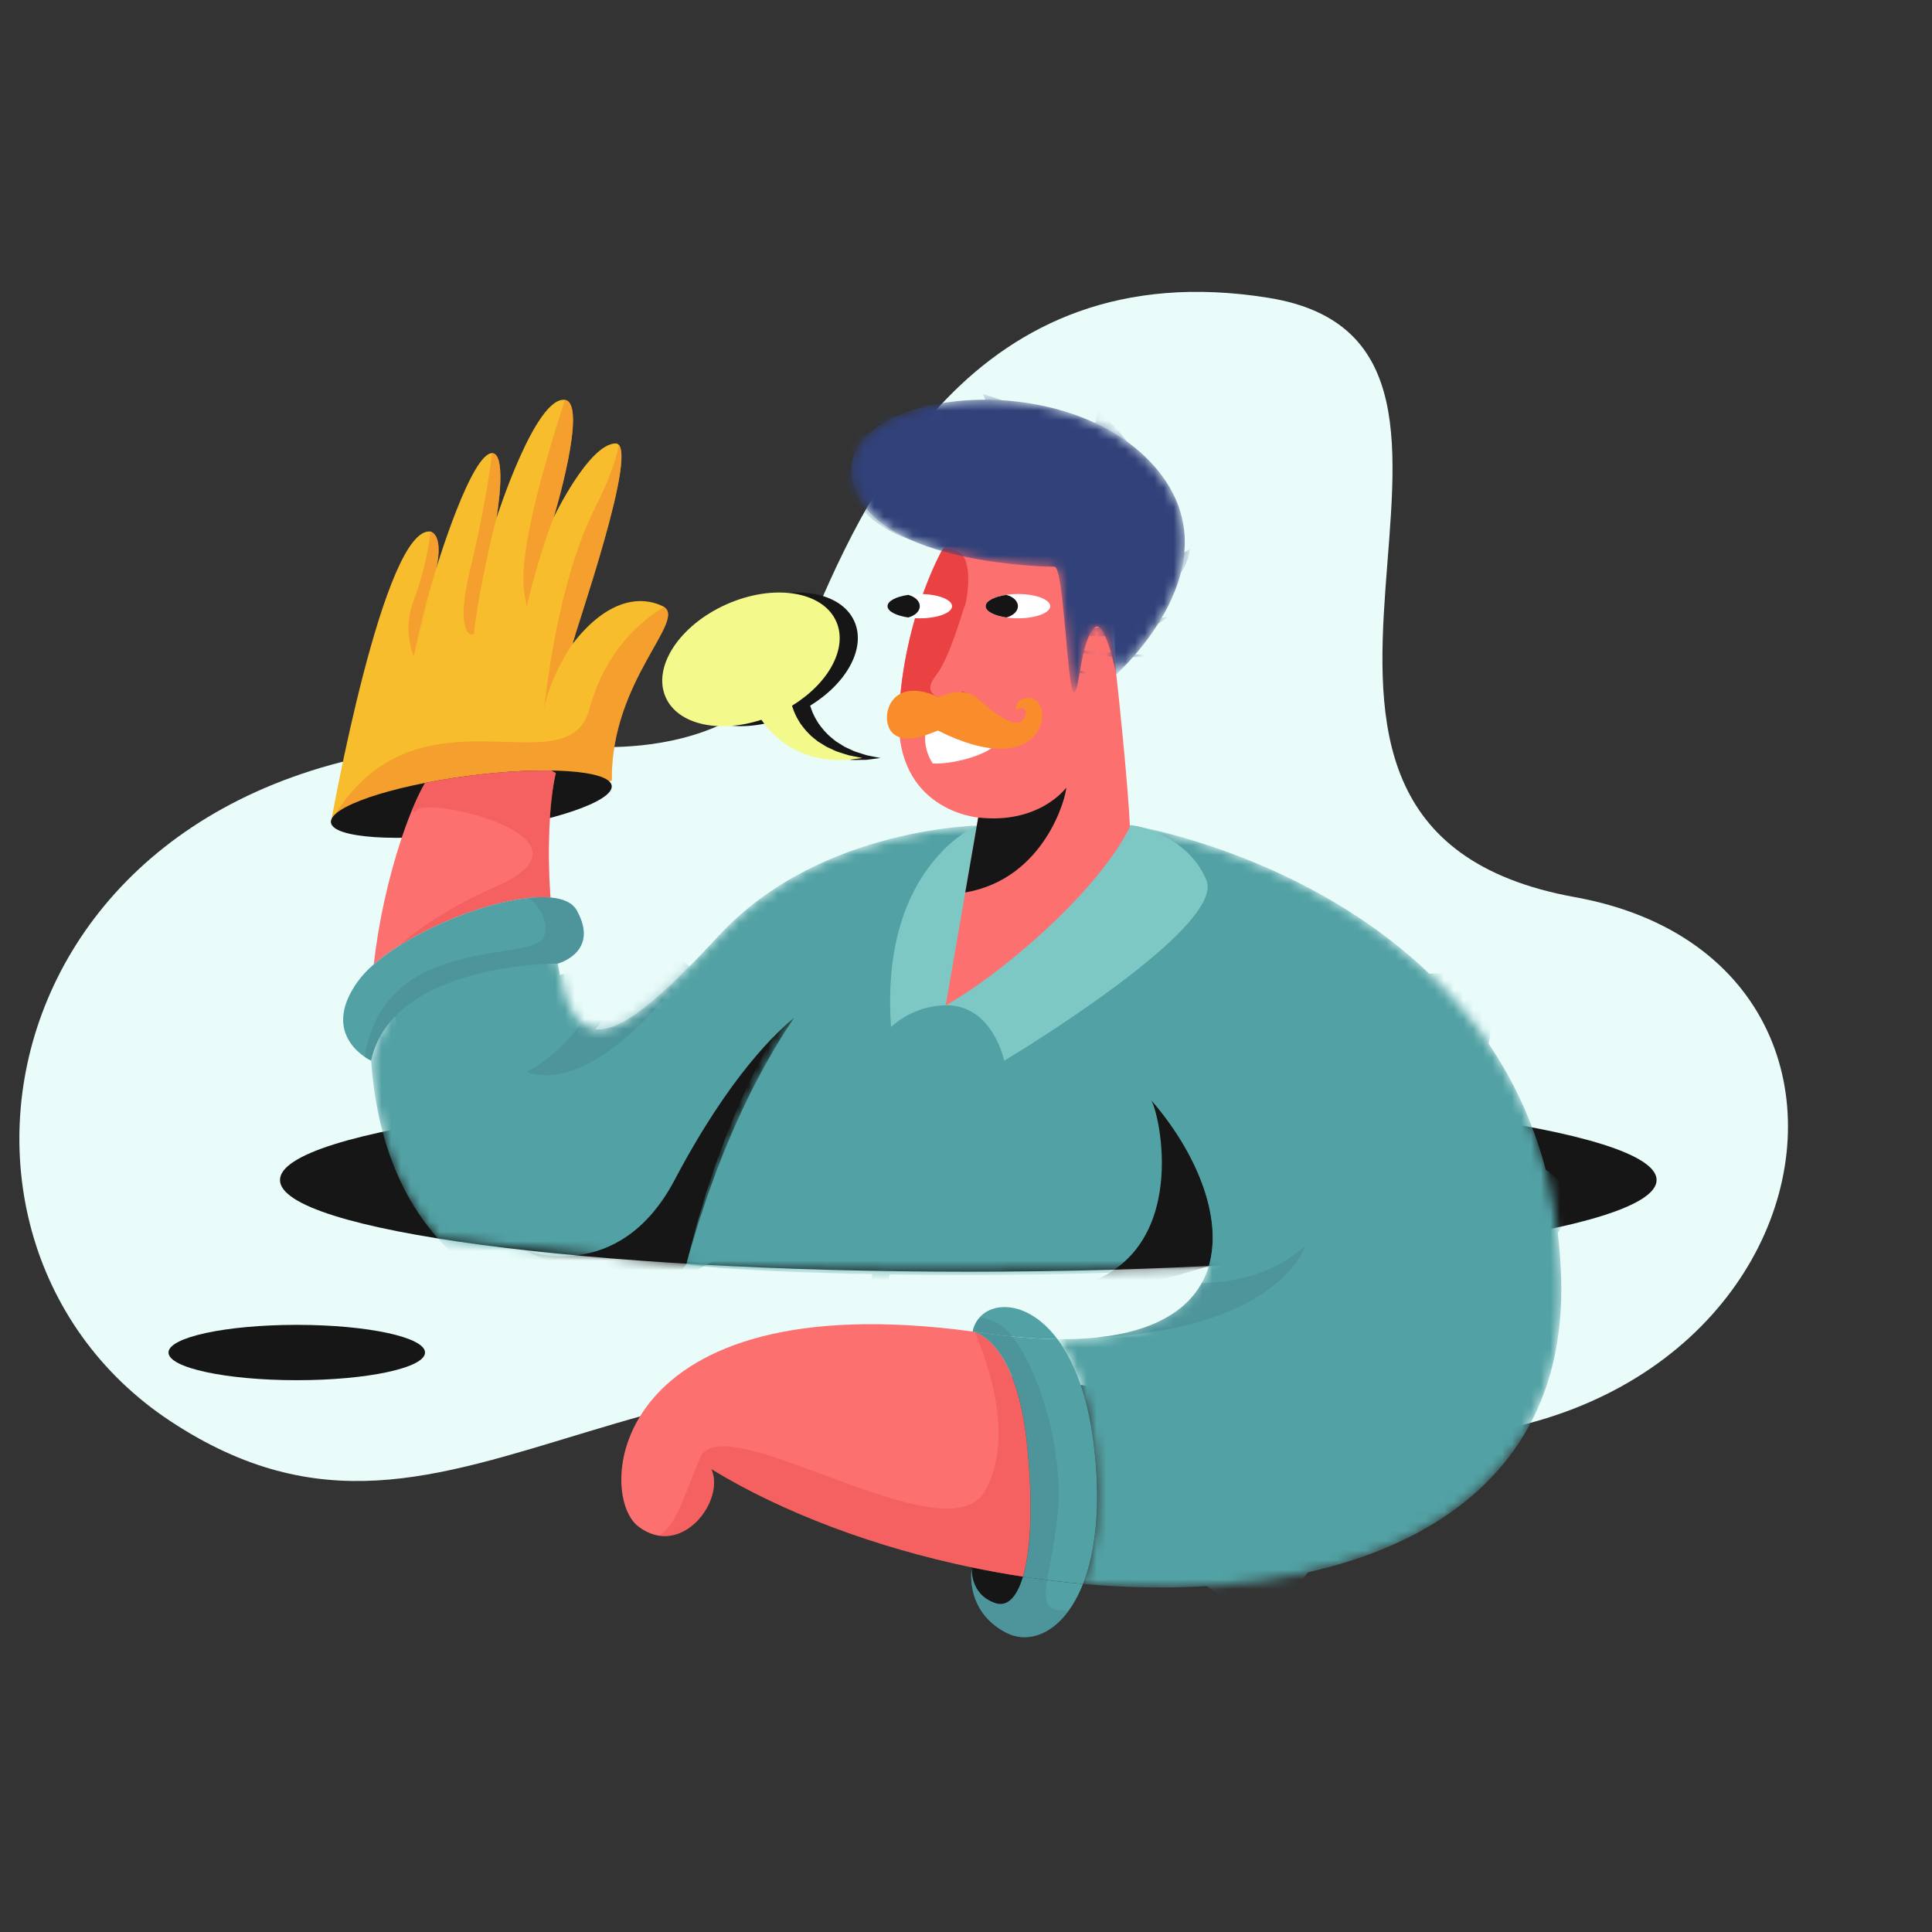 <svg width="200" height="200" viewBox="0 0 200 200" fill="none" xmlns="http://www.w3.org/2000/svg">
<rect x="0" y="0" width="200" height="200" fill="#333333" stroke="none"/>
<path d="M58.009 77.026C58.009 77.026 77.473 80.273 83.367 66.035C89.261 51.797 100.592 25.886 131.319 30.831C162.046 35.776 122.291 85.49 163.036 92.872C203.781 100.253 186.16 162.497 125.955 146.342C65.75 130.188 48.294 167.324 17.662 147.132C-12.049 127.544 0.057 73.378 58.009 77.026Z" fill="#E9FCFA"/>
<path d="M100.238 131.648C139.59 131.648 171.491 127.398 171.491 122.154C171.491 116.911 139.59 112.661 100.238 112.661C60.886 112.661 28.984 116.911 28.984 122.154C28.984 127.398 60.886 131.648 100.238 131.648Z" fill="#161616"/>
<mask id="mask0_1433_61646" style="mask-type:alpha" maskUnits="userSpaceOnUse" x="38" y="85" width="64" height="46">
<path fill-rule="evenodd" clip-rule="evenodd" d="M73.078 130.964C82.1 130.637 86.798 119.651 86.911 117.216C87.142 112.396 99.966 85.446 101.967 85.432C101.967 85.432 85.057 85.407 74.451 96.829C64.255 107.808 59.543 110.493 57.744 99.749C55.945 89.005 40.59 99.648 38.418 109.805C38.879 116.521 40.829 123.14 45.328 128.205C45.783 128.306 48.045 128.677 73.078 130.964Z" fill="white"/>
</mask>
<g mask="url(#mask0_1433_61646)">
<path d="M74.451 96.819C64.255 107.799 59.543 110.484 57.744 99.74C55.945 88.996 40.59 99.638 38.418 109.795C38.962 117.582 41.486 125.238 47.674 130.494C63.919 144.29 86.688 122.039 86.911 117.216C87.135 112.393 99.966 85.446 101.967 85.432C101.958 85.423 85.057 85.398 74.451 96.819Z" fill="#52A1A4"/>
<path d="M59.295 107.455C61.167 107.455 62.685 105.937 62.685 104.065C62.685 102.193 61.167 100.675 59.295 100.675C57.422 100.675 55.904 102.193 55.904 104.065C55.904 105.937 57.422 107.455 59.295 107.455Z" fill="#52A1A4"/>
<path d="M71.052 130.863C74.187 119.425 78.261 111.2 82.213 105.346C80.509 106.778 75.67 111.104 69.831 122.159C63.993 133.214 54.299 129.416 54.299 129.416C54.299 129.416 67.528 136.16 71.052 130.863Z" fill="#161616"/>
<path opacity="0.45" d="M71.365 100.051C71.365 100.051 62.226 113.545 54.499 110.975C56.18 110.145 63.131 105.64 62.113 97.745C61.095 89.85 71.365 100.051 71.365 100.051Z" fill="#488892"/>
</g>
<path d="M34.259 85.154C34.259 85.154 39.738 54.243 44.609 55.031C45.991 55.652 45.153 58.863 45.153 58.863C45.153 58.863 48.861 46.58 51.037 46.916C52.521 47.255 51.383 53.679 51.383 53.679C51.383 53.679 55.434 40.944 58.504 41.396C60.877 41.856 57.316 53.566 57.316 53.566C57.316 53.566 60.927 46.016 63.696 45.903C66.464 45.79 59.345 65.851 59.294 66.632C62.459 62.518 65.833 61.447 68.59 62.744C71.347 64.041 63.2 70.344 63.325 80.801C58.702 81.685 34.259 85.154 34.259 85.154H34.259Z" fill="#F7BD2D"/>
<path opacity="0.63" d="M45.153 58.863C45.153 58.822 45.171 58.785 45.18 58.743C45.316 58.16 45.834 55.581 44.609 55.031H44.545C44.34 57.513 43.471 60.457 42.817 62.184C41.765 64.948 42.532 67.021 42.817 67.979C42.817 67.986 44.252 62.311 45.153 58.863Z" fill="#F48D2F"/>
<path opacity="0.63" d="M59.295 66.638C59.638 66.254 59.963 65.865 60.269 65.475C59.944 65.832 59.617 66.219 59.295 66.638Z" fill="#F48D2F"/>
<path opacity="0.63" d="M56.316 73.387C57.132 69.626 59.294 66.638 59.294 66.638C59.34 65.895 65.688 47.983 64.069 46.069C63.77 47.591 63.072 49.687 61.618 52.538C57.539 60.551 56.427 72.919 56.316 73.387Z" fill="#F48D2F"/>
<path opacity="0.63" d="M49.084 65.567C49.105 65.365 49.128 65.16 49.153 64.95C49.747 60.1 51.383 53.678 51.383 53.678C51.383 53.678 52.52 47.255 51.037 46.916C51.004 46.913 50.971 46.913 50.938 46.916C50.777 48.559 49.936 53.801 48.635 59.123C47.142 65.298 48.688 66.063 49.084 65.567Z" fill="#F48D2F"/>
<path opacity="0.63" d="M61.026 73.387C58.723 81.909 43.08 69.983 34.31 84.93L34.27 85.161C34.27 85.161 58.714 81.692 63.337 80.815C63.215 70.549 71.057 64.289 68.735 62.85C66.591 64.105 62.703 67.184 61.026 73.387Z" fill="#F48D2F"/>
<path opacity="0.63" d="M57.316 53.566C57.316 53.566 60.876 41.847 58.504 41.396H58.479C52.421 60.18 54.563 61.231 54.499 62.91C55.245 59.74 56.185 56.619 57.316 53.566Z" fill="#F48D2F"/>
<path d="M49.176 86.164C57.202 85.11 63.537 82.949 63.325 81.337C63.114 79.725 56.436 79.273 48.41 80.327C40.383 81.381 34.048 83.541 34.26 85.153C34.472 86.765 41.15 87.217 49.176 86.164Z" fill="#161616"/>
<path d="M56.922 84.684C57.123 81.57 57.54 80.025 57.54 80.025C57.54 80.025 57.362 79.923 57.056 79.764C54.163 79.748 51.273 79.936 48.407 80.329C46.864 80.531 45.383 80.775 43.997 81.047C43.267 82.302 42.408 84.272 41.581 86.734C40.172 90.99 39.203 95.38 38.69 99.834C43.147 95.935 52.279 92.476 56.984 92.909C56.782 90.171 56.761 87.424 56.922 84.684Z" fill="#FC7070"/>
<path d="M109.46 161.868C109.46 161.868 104.934 167.877 103.601 167.283C102.267 166.688 97.963 162.61 102.709 159.049C107.456 155.488 109.46 161.868 109.46 161.868Z" fill="#161616"/>
<mask id="mask1_1433_61646" style="mask-type:alpha" maskUnits="userSpaceOnUse" x="70" y="90" width="63" height="42">
<path fill-rule="evenodd" clip-rule="evenodd" d="M96.232 91.893C96.232 91.893 79.755 98.634 70.932 131.302C70.681 132.24 71.291 129.888 71.052 130.867C77.342 131.646 109.089 131.646 126.286 131.097C126.906 131.079 127.321 130.42 127.809 130.056C143.434 118.366 113.043 82.496 96.232 91.893Z" fill="white"/>
</mask>
<g mask="url(#mask1_1433_61646)">
<path d="M96.232 91.893C96.232 91.893 79.65 95.716 71.052 130.867C77.706 131.998 112.258 132.71 128.447 130.84C147.828 128.594 113.043 82.496 96.232 91.893Z" fill="#52A1A4"/>
<path d="M91.562 120.183C93.24 120.183 94.6 118.823 94.6 117.145C94.6 115.467 93.24 114.107 91.562 114.107C89.885 114.107 88.524 115.467 88.524 117.145C88.524 118.823 89.885 120.183 91.562 120.183Z" fill="#52A1A4"/>
<path d="M91.581 136.577L89.808 136.418C91.68 115.781 97.178 103.519 97.228 103.399L98.841 104.136C98.795 104.254 93.424 116.27 91.581 136.577Z" fill="#52A1A4"/>
<path d="M125.138 131.051C126.642 125.906 123.738 119.109 119.129 113.835C119.986 114.858 123.528 130.024 111.457 133.182C114.426 134.547 125.138 131.051 125.138 131.051Z" fill="#161616"/>
</g>
<path d="M86.868 97.745C88.988 97.745 90.707 96.026 90.707 93.906C90.707 91.785 88.988 90.066 86.868 90.066C84.747 90.066 83.028 91.785 83.028 93.906C83.028 96.026 84.747 97.745 86.868 97.745Z" fill="#52A1A4"/>
<path d="M74.032 110.701C76.152 110.701 77.871 108.982 77.871 106.861C77.871 104.741 76.152 103.022 74.032 103.022C71.911 103.022 70.192 104.741 70.192 106.861C70.192 108.982 71.911 110.701 74.032 110.701Z" fill="#52A1A4"/>
<path d="M57.538 126.726C60.482 126.726 62.868 124.34 62.868 121.396C62.868 118.453 60.482 116.067 57.538 116.067C54.595 116.067 52.209 118.453 52.209 121.396C52.209 124.34 54.595 126.726 57.538 126.726Z" fill="#52A1A4"/>
<path d="M45.325 108.678C47.873 108.678 49.938 106.613 49.938 104.065C49.938 101.517 47.873 99.452 45.325 99.452C42.777 99.452 40.712 101.517 40.712 104.065C40.712 106.613 42.777 108.678 45.325 108.678Z" fill="#52A1A4"/>
<path d="M79.175 125.92C81.255 125.92 82.941 124.234 82.941 122.154C82.941 120.074 81.255 118.388 79.175 118.388C77.095 118.388 75.409 120.074 75.409 122.154C75.409 124.234 77.095 125.92 79.175 125.92Z" fill="#52A1A4"/>
<mask id="mask2_1433_61646" style="mask-type:alpha" maskUnits="userSpaceOnUse" x="106" y="85" width="56" height="80">
<path fill-rule="evenodd" clip-rule="evenodd" d="M161.61 132.348C160.424 92.296 117.078 85.423 117.078 85.423C104.293 86.559 102.274 100.009 114.883 109.8C126.399 118.741 133.571 138.887 109.48 138.634C111.171 140.9 112.615 144.451 113.244 149.631C114.004 155.995 113.396 160.723 112.117 163.968C137.57 166.244 162.368 158.187 161.61 132.348Z" fill="white"/>
</mask>
<g mask="url(#mask2_1433_61646)">
<path d="M161.61 132.348C160.424 92.296 117.078 85.423 117.078 85.423C104.293 86.559 102.274 100.009 114.883 109.8C126.399 118.741 133.571 138.887 109.48 138.634C111.171 140.9 112.615 144.451 113.244 149.631C114.004 155.995 113.396 160.723 112.117 163.968C137.57 166.244 162.368 158.187 161.61 132.348Z" fill="#52A1A4"/>
<path d="M157.862 129.227C160.264 129.227 162.21 127.28 162.21 124.879C162.21 122.477 160.264 120.531 157.862 120.531C155.461 120.531 153.514 122.477 153.514 124.879C153.514 127.28 155.461 129.227 157.862 129.227Z" fill="#52A1A4"/>
<path d="M129.533 165.866C133.445 165.866 136.616 162.695 136.616 158.784C136.616 154.872 133.445 151.702 129.533 151.702C125.622 151.702 122.451 154.872 122.451 158.784C122.451 162.695 125.622 165.866 129.533 165.866Z" fill="#52A1A4"/>
<path d="M148.604 112.172C151.754 112.172 154.307 109.619 154.307 106.47C154.307 103.32 151.754 100.767 148.604 100.767C145.455 100.767 142.901 103.32 142.901 106.47C142.901 109.619 145.455 112.172 148.604 112.172Z" fill="#52A1A4"/>
</g>
<path d="M100.604 162.257C102.358 162.621 104.124 162.94 105.902 163.215C106.705 160.498 106.952 155.896 106.337 149.705C105.301 139.232 101.27 137.959 100.743 137.848C63.083 132.74 61.653 154.629 66.068 158.012C70.52 161.423 75.118 155.341 73.634 152.077C81.078 156.621 90.595 160.17 100.604 162.257Z" fill="#FC7070"/>
<path opacity="0.5" d="M105.901 163.215C106.705 160.498 106.952 155.896 106.337 149.705C105.374 139.981 101.827 138.189 100.908 137.896C102.29 141.084 105.054 148.885 101.968 154.353C98.013 161.373 74.871 145.389 72.487 150.898C70.833 154.74 69.995 158.061 68.203 158.959C71.838 159.514 74.866 154.813 73.623 152.066C81.066 156.61 90.583 160.159 100.593 162.246C102.354 162.617 104.123 162.94 105.901 163.215Z" fill="#EF5050"/>
<path d="M101.268 85.423C101.268 85.423 91.055 89.477 92.241 106.313C93.793 104.9 95.806 104.1 97.905 104.065C97.905 104.065 103.34 85.743 101.268 85.423V85.423Z" fill="#7DC8C4"/>
<path d="M101.267 85.423C101.267 85.423 99.565 86.098 97.632 88.042C97.342 91.101 97.031 96.847 97.904 103.013C98.174 102.446 98.469 101.762 98.77 100.995C100.219 95.776 102.796 85.661 101.267 85.423V85.423Z" fill="#7DC8C4"/>
<path d="M97.617 56.793C97.617 56.793 93.561 63.764 93.068 73.852C92.575 83.94 101.267 84.631 101.267 84.631L97.905 104.065C97.905 104.065 107.882 103.92 116.606 90.686C116.865 90.288 117.014 89.829 117.039 89.355C117.39 83.376 113.935 55.853 113.935 55.853C113.935 55.853 101.571 51.106 97.617 56.793Z" fill="#FC7070"/>
<path d="M93.068 73.857C94.565 74.101 96.659 73.741 99.545 72.452C102.309 71.222 95.54 71.59 96.908 69.918C98.276 68.246 99.794 62.919 99.794 62.919C100.04 62.735 100.892 58.025 99.262 57.161C98.066 56.537 97.629 56.827 97.479 57.027C96.774 58.34 93.508 64.858 93.068 73.841V73.857Z" fill="#EA4242"/>
<mask id="mask3_1433_61646" style="mask-type:alpha" maskUnits="userSpaceOnUse" x="88" y="41" width="35" height="31">
<path fill-rule="evenodd" clip-rule="evenodd" d="M109.188 58.672C109.188 58.672 90.496 58.621 88.271 49.968C85.873 40.647 109.732 37.301 119.424 48.188C128.496 58.373 115.547 69.808 115.547 69.808C115.547 69.808 114.37 63.863 113.283 65.001C111.765 66.588 111.8 71.68 111.157 71.68C110.515 71.68 110.128 58.87 109.188 58.672Z" fill="white"/>
</mask>
<g mask="url(#mask3_1433_61646)">
<path d="M109.188 58.672C109.188 58.672 90.496 58.621 88.271 49.968C85.873 40.647 109.732 37.301 119.424 48.188C128.496 58.373 115.547 69.808 115.547 69.808C115.547 69.808 114.37 63.863 113.283 65.001C111.765 66.588 111.8 71.68 111.157 71.68C110.515 71.68 110.128 58.87 109.188 58.672Z" fill="#31417A"/>
<g opacity="0.58">
<path fill-rule="evenodd" clip-rule="evenodd" d="M109.189 58.672C109.189 58.672 116.725 58.693 117.07 53.996C117.416 49.3 113.132 44.381 101.74 40.772" fill="#31417A"/>
<path fill-rule="evenodd" clip-rule="evenodd" d="M95.832 41.859C95.832 41.859 108.594 42.847 111.711 49.722C114.827 56.597 101.372 58.244 93.976 55.763C86.581 53.283 85.153 45.123 86.882 43.738C88.612 42.354 101.765 42.7 106.413 47.193C111.061 51.687 97.267 56.39 87.822 48.676C78.377 40.963 100.876 43.731 101.372 47.44C101.867 51.148 88.347 48.303 87.87 46.154C87.394 44.005 95.19 44.819 95.436 46.302C95.683 47.785 89.086 47.027 89.485 45.346" fill="#31417A"/>
<path fill-rule="evenodd" clip-rule="evenodd" d="M109.873 61.307C109.873 61.307 119.968 61.645 120.468 55.563C120.967 49.48 114.929 43.499 113.643 42.508" fill="#31417A"/>
<path fill-rule="evenodd" clip-rule="evenodd" d="M110.158 63.866C110.158 63.866 122.291 63.686 123.183 56.852L110.158 63.866Z" fill="#31417A"/>
<path fill-rule="evenodd" clip-rule="evenodd" d="M110.386 65.494C110.386 65.494 117.346 67.033 120.858 63.866L110.386 65.494Z" fill="#31417A"/>
<path fill-rule="evenodd" clip-rule="evenodd" d="M110.48 67.231C110.48 67.231 114.688 68.499 119.336 67.862L110.48 67.231Z" fill="#31417A"/>
<path fill-rule="evenodd" clip-rule="evenodd" d="M110.651 69.075C111.324 69.617 112.188 69.86 113.044 69.748L110.651 69.075Z" fill="#31417A"/>
</g>
</g>
<path d="M99.793 62.919C99.793 62.919 98.275 68.249 96.907 69.918C95.539 71.588 96.53 72.502 99.544 72.452" fill="#FC7070"/>
<path d="M105.377 64.008C107.221 64.008 108.716 63.446 108.716 62.751C108.716 62.056 107.221 61.493 105.377 61.493C103.532 61.493 102.037 62.056 102.037 62.751C102.037 63.446 103.532 64.008 105.377 64.008Z" fill="white"/>
<path d="M104.18 61.581C102.927 61.761 102.036 62.214 102.036 62.751C102.036 63.288 102.927 63.739 104.18 63.921C104.871 63.739 105.376 63.285 105.376 62.751C105.376 62.217 104.878 61.767 104.18 61.581Z" fill="#161515"/>
<path d="M95.217 64.008C97.061 64.008 98.556 63.446 98.556 62.751C98.556 62.056 97.061 61.493 95.217 61.493C93.372 61.493 91.877 62.056 91.877 62.751C91.877 63.446 93.372 64.008 95.217 64.008Z" fill="white"/>
<path d="M94.021 61.581C92.768 61.761 91.877 62.214 91.877 62.751C91.877 63.288 92.768 63.739 94.021 63.921C94.712 63.739 95.217 63.285 95.217 62.751C95.217 62.217 94.719 61.767 94.021 61.581Z" fill="#161515"/>
<path opacity="0.5" d="M51.383 91.764C46.505 93.917 43.322 96.115 41.268 97.936C46.067 94.889 53.055 92.549 56.984 92.909C56.782 90.171 56.761 87.424 56.922 84.684C57.123 81.57 57.539 80.025 57.539 80.025C57.539 80.025 57.362 79.923 57.056 79.764C54.163 79.748 51.273 79.936 48.407 80.329C46.864 80.531 45.383 80.775 43.997 81.047C43.497 81.939 43.054 82.862 42.672 83.811C42.799 84.064 42.953 84.115 43.117 83.885C44.176 82.383 62.954 86.658 51.383 91.764Z" fill="#EF5050"/>
<path d="M95.771 76.125C95.713 77.157 95.99 78.18 96.561 79.041C98.901 79.154 103.303 77.869 103.351 76.485C103.399 75.1 96.151 74.204 95.771 76.125Z" fill="white"/>
<path d="M97.22 72.196C97.22 72.196 99.523 70.814 101.299 72.392C103.075 73.969 105.157 75.508 105.924 74.465C106.691 73.421 105.671 73.007 105.327 73.477C104.984 73.947 105.058 71.795 106.912 72.339C109.215 73.016 107.999 81.091 97.096 75.628C96.453 75.826 93.758 77.24 92.374 75.858C90.99 74.476 92.029 69.748 97.22 72.196Z" fill="#F98D2B"/>
<path d="M101.267 84.631C107.619 85.347 110.376 81.54 110.376 81.54C110.376 82.431 108.199 90.96 99.924 92.388L101.267 84.631Z" fill="#161616"/>
<path d="M117.07 85.423C117.07 85.423 122.793 86.165 124.868 91.11C126.943 96.055 103.955 109.8 103.955 109.8C103.955 109.8 102.76 104.015 97.914 104.065C102.859 101.345 113.382 92.84 117.07 85.423Z" fill="#7DC8C4"/>
<path d="M117.495 85.49C118.799 87.365 120.635 90.974 119.177 95.007C117.551 99.491 108.93 106.242 104.913 109.206C109.241 106.536 126.69 95.435 124.868 91.1C123.133 86.978 118.856 85.78 117.495 85.49V85.49Z" fill="#7DC8C4"/>
<path opacity="0.45" d="M135.124 128.937C134.408 129.58 131.255 132.664 124.4 132.827C122.788 135.731 119.373 137.86 113.509 138.461C132.655 137.542 135.124 128.937 135.124 128.937V128.937Z" fill="#488892"/>
<path d="M59.691 94.224C59.251 93.441 58.283 93.028 56.984 92.909C52.27 92.476 43.147 95.935 38.69 99.834C38.056 100.374 37.487 100.986 36.995 101.658C32.99 107.313 38.418 109.8 38.418 109.8C40.59 99.643 57.744 99.744 57.744 99.744C57.744 99.744 62.139 98.574 59.691 94.224Z" fill="#52A1A4"/>
<path d="M42.817 67.986C42.817 67.986 44.036 62.258 45.153 58.872L42.817 67.986Z" fill="#F7BD2D"/>
<path d="M51.383 53.678C51.383 53.678 49.603 60.666 49.08 65.567L51.383 53.678Z" fill="#F7BD2D"/>
<path d="M57.316 53.566C56.185 56.622 55.244 59.746 54.499 62.919L57.316 53.566Z" fill="#F7BD2D"/>
<path d="M40.517 71.231C40.517 71.231 49.342 65.012 56.316 67.977L40.517 71.231Z" fill="#F7BD2D"/>
<path d="M59.294 66.638C59.294 66.638 57.132 69.633 56.316 73.387L59.294 66.638Z" fill="#F7BD2D"/>
<path d="M109.472 138.633C105.943 133.928 101.316 134.734 100.688 137.837L100.743 137.848C101.074 137.894 101.404 137.936 101.74 137.984C104.3 138.373 106.883 138.59 109.472 138.633Z" fill="#52A1A4"/>
<path d="M103.009 165.947C100.309 164.998 100.604 162.262 100.604 162.262C100.604 162.262 99.759 166.695 104.116 168.994C106.737 170.376 110.185 168.86 112.108 163.973C110.036 163.789 107.963 163.535 105.901 163.22C105.25 165.41 104.234 166.38 103.009 165.947Z" fill="#52A1A4"/>
<path d="M113.244 149.631C112.625 144.444 111.172 140.9 109.481 138.634C106.892 138.59 104.309 138.373 101.749 137.984C101.413 137.936 101.084 137.894 100.752 137.848C101.272 137.968 105.31 139.23 106.346 149.705C106.961 155.896 106.715 160.498 105.911 163.215C107.984 163.531 110.057 163.784 112.118 163.968C113.387 160.723 113.995 155.995 113.244 149.631Z" fill="#52A1A4"/>
<path d="M130.274 123.566C133.08 123.566 135.355 121.291 135.355 118.485C135.355 115.679 133.08 113.405 130.274 113.405C127.468 113.405 125.193 115.679 125.193 118.485C125.193 121.291 127.468 123.566 130.274 123.566Z" fill="#52A1A4"/>
<path d="M147.695 142.051C150.501 142.051 152.776 139.777 152.776 136.971C152.776 134.165 150.501 131.89 147.695 131.89C144.889 131.89 142.614 134.165 142.614 136.971C142.614 139.777 144.889 142.051 147.695 142.051Z" fill="#52A1A4"/>
<path d="M131.637 104.595C133.752 104.595 135.465 102.881 135.465 100.767C135.465 98.653 133.752 96.939 131.637 96.939C129.523 96.939 127.81 98.653 127.81 100.767C127.81 102.881 129.523 104.595 131.637 104.595Z" fill="#52A1A4"/>
<path d="M111.457 114.25C113.329 114.25 114.847 112.732 114.847 110.86C114.847 108.987 113.329 107.469 111.457 107.469C109.584 107.469 108.066 108.987 108.066 110.86C108.066 112.732 109.584 114.25 111.457 114.25Z" fill="#52A1A4"/>
<path d="M98.58 128.269C100.452 128.269 101.97 126.751 101.97 124.879C101.97 123.007 100.452 121.489 98.58 121.489C96.707 121.489 95.189 123.007 95.189 124.879C95.189 126.751 96.707 128.269 98.58 128.269Z" fill="#52A1A4"/>
<path d="M121.292 148.71C123.693 148.71 125.64 146.763 125.64 144.362C125.64 141.96 123.693 140.013 121.292 140.013C118.89 140.013 116.943 141.96 116.943 144.362C116.943 146.763 118.89 148.71 121.292 148.71Z" fill="#52A1A4"/>
<path d="M30.721 142.878C38.054 142.878 43.999 141.595 43.999 140.013C43.999 138.431 38.054 137.148 30.721 137.148C23.388 137.148 17.443 138.431 17.443 140.013C17.443 141.595 23.388 142.878 30.721 142.878Z" fill="#161616"/>
<path opacity="0.45" d="M109.471 156.923C110.316 148.675 106.32 138.498 103.252 136.971C102.395 136.545 101.783 136.42 101.345 136.462C101.014 136.86 100.789 137.335 100.691 137.844L100.746 137.855C101.267 137.975 105.304 139.237 106.341 149.712C106.956 155.903 106.709 160.504 105.905 163.222C105.254 165.419 104.238 166.387 103.013 165.954C100.313 165.005 100.608 162.269 100.608 162.269C100.608 162.269 99.763 166.702 104.12 169.001C106.172 170.081 108.727 169.388 110.666 166.698C106.596 166.999 108.745 163.987 109.471 156.923Z" fill="#488892"/>
<path opacity="0.45" d="M37.757 109.411C37.967 109.557 38.188 109.687 38.418 109.8C40.59 99.643 57.744 99.744 57.744 99.744C57.744 99.744 62.138 98.579 59.69 94.228C59.25 93.445 58.283 93.033 56.984 92.913C56.242 92.857 55.498 92.871 54.759 92.954C55.804 93.894 56.864 95.315 56.316 96.944C55.365 99.751 39.772 96.458 37.757 109.411H37.757Z" fill="#488892"/>
<path d="M90.619 78.364L90.006 78.242C89.891 78.214 89.764 78.201 89.635 78.159L89.233 78.03C88.956 77.933 88.652 77.857 88.348 77.731L87.427 77.302L86.526 76.738C86.252 76.508 85.962 76.298 85.711 76.047C85.46 75.809 85.23 75.551 85.02 75.275C84.919 75.14 84.815 75.013 84.723 74.877L84.476 74.465C84.395 74.335 84.323 74.198 84.262 74.057C84.2 73.921 84.131 73.794 84.08 73.661C84.002 73.431 83.926 73.244 83.866 73.048C87.659 70.729 89.67 67.083 88.445 64.326C87.044 61.18 81.959 60.388 77.083 62.557C72.207 64.727 69.391 69.034 70.791 72.18C72.051 75.013 76.305 75.936 80.695 74.506L80.708 74.527C80.93 74.84 81.168 75.141 81.42 75.43C81.551 75.582 81.703 75.727 81.851 75.879C81.995 76.035 82.149 76.182 82.311 76.319L82.82 76.743C82.998 76.876 83.191 76.998 83.378 77.125C83.754 77.374 84.148 77.595 84.557 77.786C84.96 77.977 85.388 78.111 85.789 78.26C86.211 78.362 86.616 78.461 87.005 78.541L88.141 78.663C88.498 78.686 88.832 78.663 89.145 78.663H89.585C89.723 78.663 89.854 78.633 89.979 78.622L90.612 78.539L91.156 78.468L90.619 78.364Z" fill="#161616"/>
<path d="M88.747 78.364L88.135 78.242C88.017 78.214 87.89 78.201 87.764 78.159L87.361 78.03C87.082 77.933 86.78 77.857 86.476 77.731L85.555 77.302C85.26 77.123 84.958 76.934 84.65 76.743C84.373 76.512 84.083 76.303 83.832 76.052C83.582 75.813 83.351 75.555 83.141 75.28C83.042 75.144 82.936 75.018 82.844 74.882L82.598 74.469C82.517 74.339 82.445 74.203 82.383 74.062C82.324 73.926 82.252 73.799 82.201 73.666C82.123 73.435 82.047 73.249 81.99 73.053C85.783 70.734 87.791 67.088 86.566 64.331C85.166 61.185 80.08 60.392 75.204 62.562C70.329 64.732 67.514 69.038 68.912 72.185C70.174 75.018 74.426 75.941 78.816 74.511L78.832 74.532C79.052 74.845 79.289 75.146 79.541 75.434C79.673 75.586 79.827 75.731 79.972 75.883C80.116 76.04 80.27 76.187 80.433 76.323L80.939 76.747C81.119 76.881 81.31 77.003 81.497 77.13C81.873 77.378 82.267 77.599 82.676 77.791C83.081 77.982 83.51 78.115 83.908 78.265C84.33 78.366 84.735 78.465 85.126 78.546L86.26 78.668C86.619 78.691 86.951 78.668 87.264 78.668H87.704C87.842 78.668 87.973 78.638 88.098 78.627L88.731 78.544L89.275 78.472L88.747 78.364Z" fill="#F4F98C"/>
</svg>
